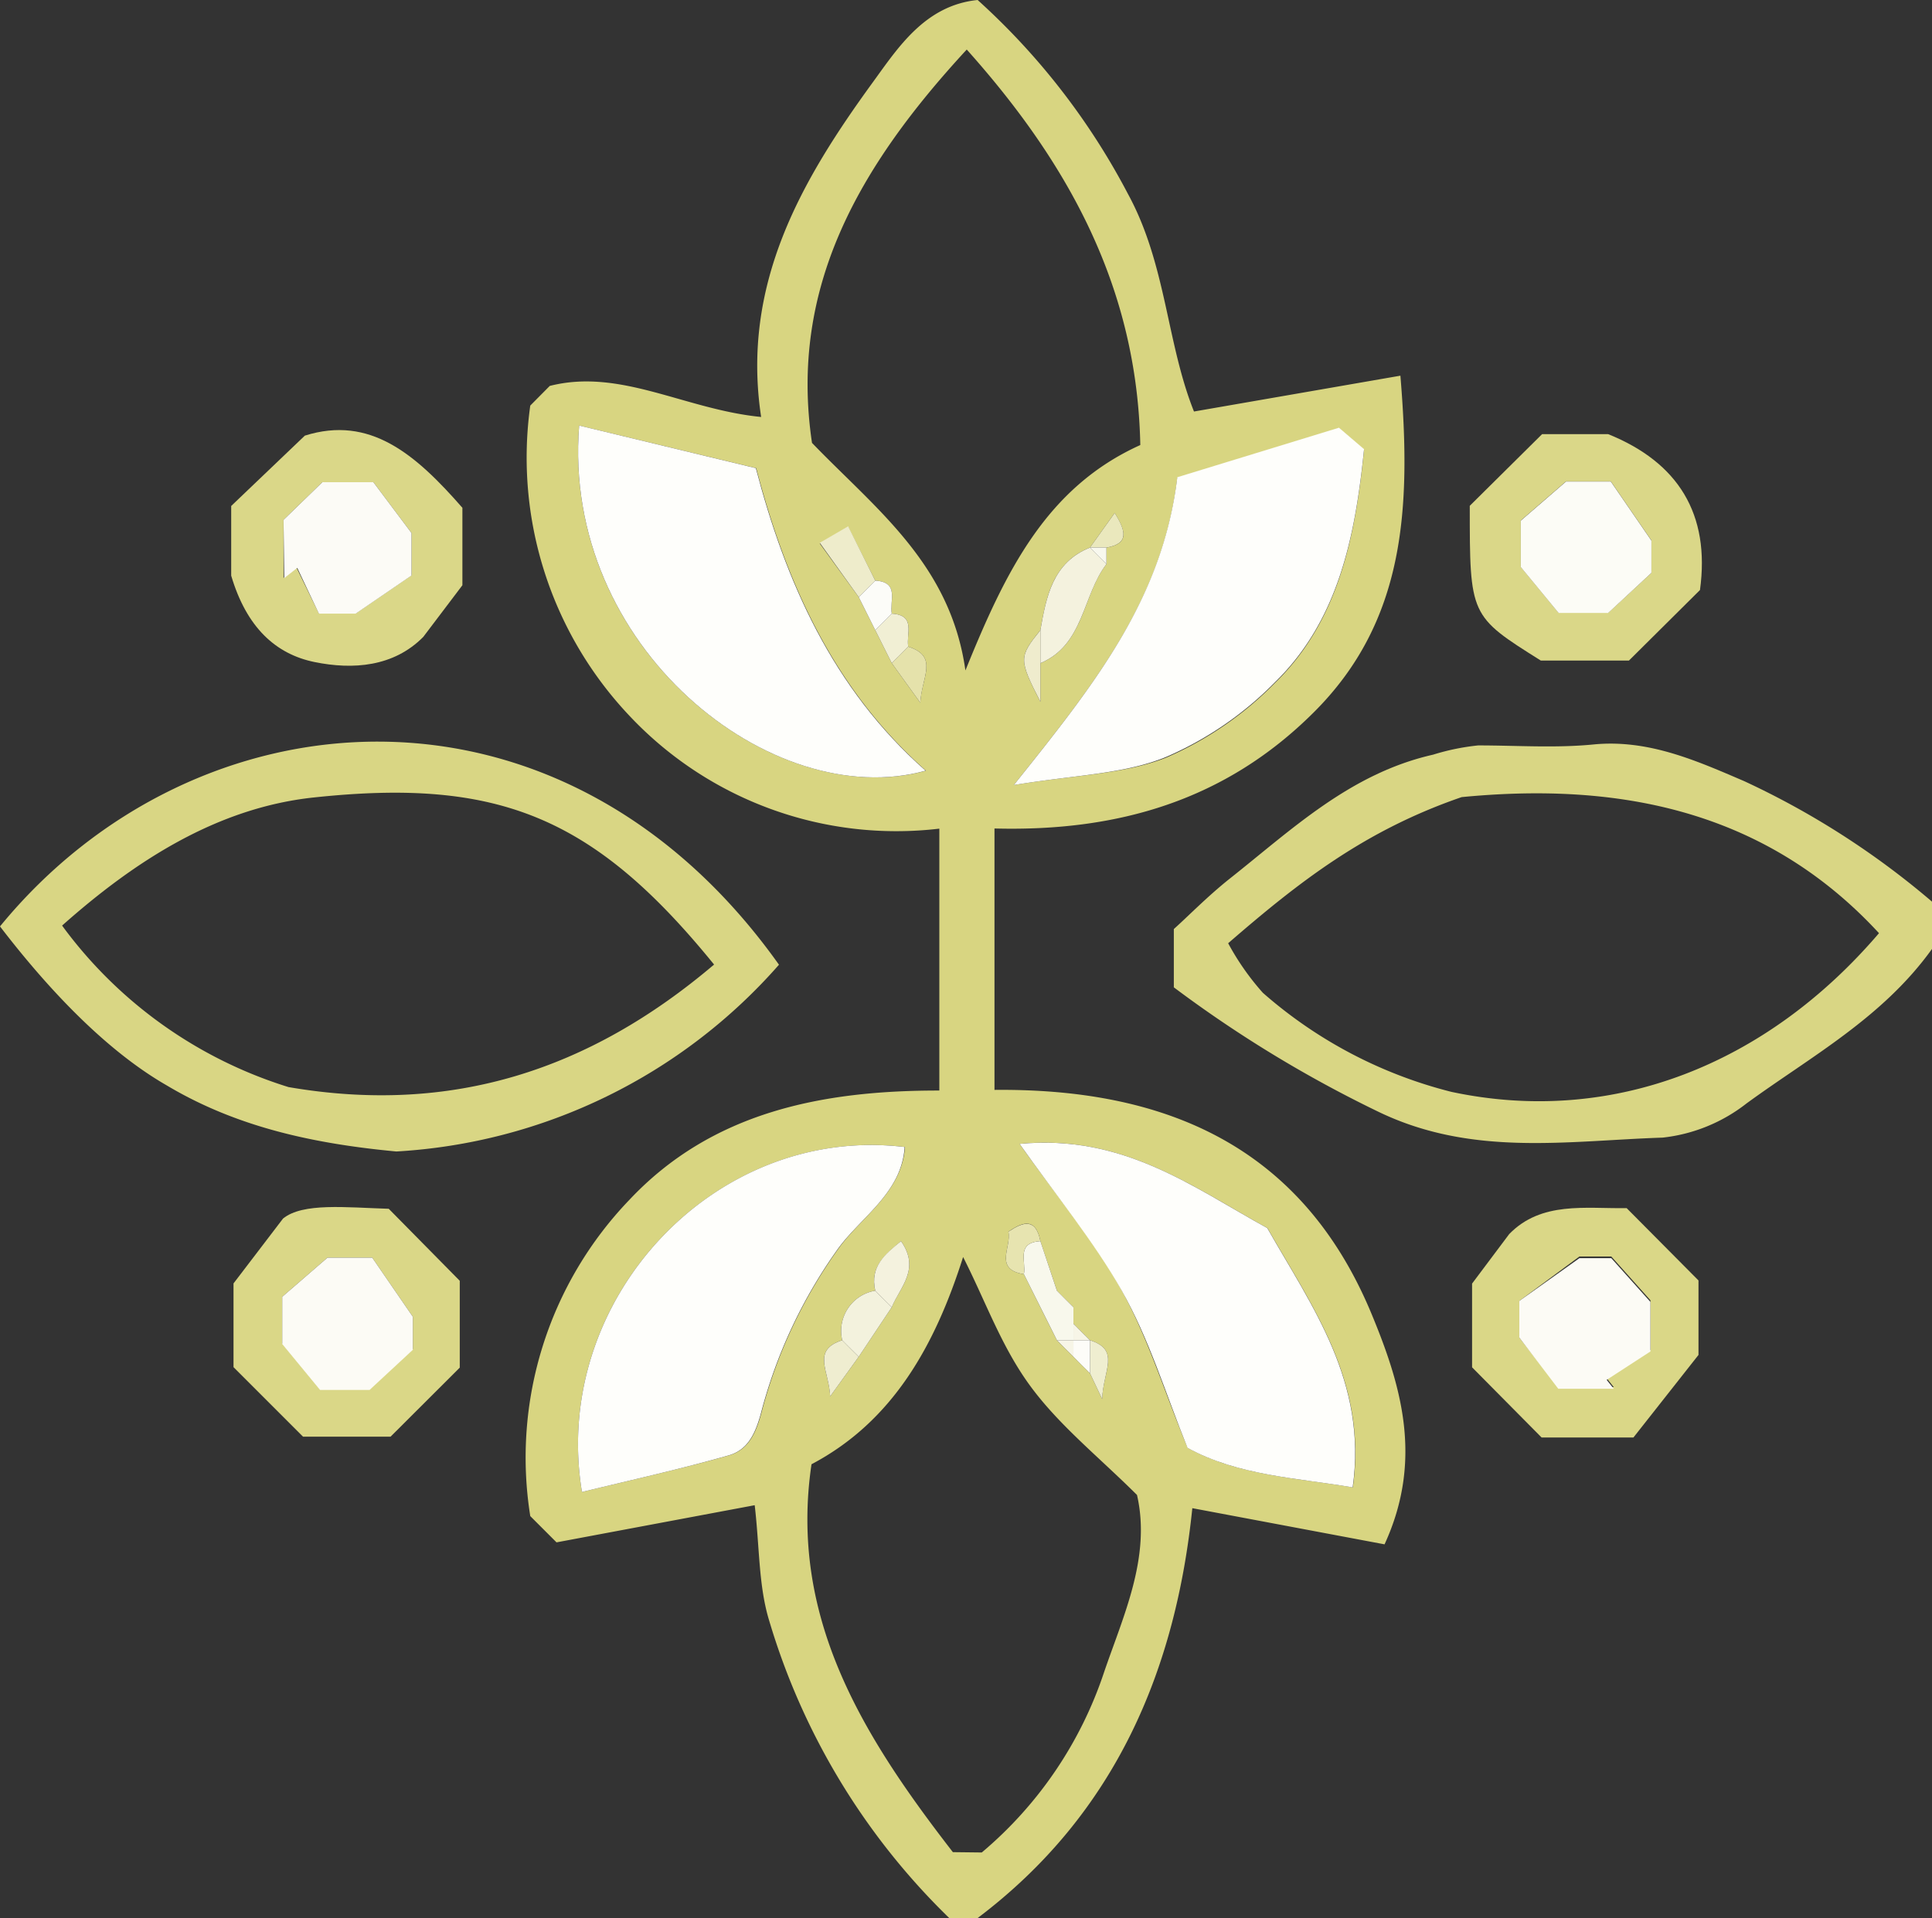 <svg xmlns="http://www.w3.org/2000/svg" viewBox="0 0 116.99 116.15"><rect x="0" y="0" width="116.99" height="116.15" fill="#333333" stroke="none"/><defs><style>.cls-1{fill:#d8d581;}.cls-2{fill:#d9d684;}.cls-3{fill:#dad788;}.cls-4{fill:#dad787;}.cls-5{fill:#fefefb;}.cls-6{fill:#f4f2de;}.cls-7{fill:#f8f8ec;}.cls-8{fill:#eeeccb;}.cls-9{fill:#f3f2dd;}.cls-10{fill:#e7e4b0;}.cls-11{fill:#f1efd4;}.cls-12{fill:#fcfcf8;}.cls-13{fill:#efeccd;}.cls-14{fill:#efedd0;}.cls-15{fill:#e5e2ab;}.cls-16{fill:#efeed0;}.cls-17{fill:#eae8bd;}.cls-18{fill:#fdfcf8;}.cls-19{fill:#f8f8ee;}.cls-20{fill:#f7f5e7;}.cls-21{fill:#fcfbf6;}.cls-22{fill:#fcfbf5;}.cls-23{fill:#fcfcf6;}.cls-24{fill:#fdfefb;}.cls-25{fill:#fdfefc;}</style></defs><title>Green Workshop</title><g id="Layer_2" data-name="Layer 2"><g id="Layer_1-2" data-name="Layer 1"><path class="cls-1" d="M84.8,22.75c.66,8,.32,14.87-5.28,20.42-5.31,5.28-11.79,7.2-19.3,7V66C70.51,65.9,78.76,69.36,83,79.44c1.84,4.41,3.21,8.92.84,14.08L72.2,91.33c-1,9.73-4.6,18.48-13,24.82H57.48a41.61,41.61,0,0,1-10.9-18c-.65-2.11-.58-4.44-.88-7l-12,2.25-1.59-1.59a22.52,22.52,0,0,1,6-19.15c5-5.32,11.66-6.63,18.77-6.62V50.18a22.18,22.18,0,0,1-18.77-6.84,22.75,22.75,0,0,1-6-18.78l1.18-1.19c4.28-1.09,8.19,1.43,12.8,1.88C44.87,17.19,48.55,10.9,52.84,5,54.35,2.93,56,.32,59.2,0a42.13,42.13,0,0,1,9.1,11.74c2.33,4.27,2.33,9,4,13.18ZM66,81.16c-.33-.33-.67-.66-1-1v-1c-.33-.33-.67-.66-1-1-.33-1-.67-2-1-3-.28-1.44-1.06-1.18-1.94-.57.21.91-.91,2.28.94,2.57.67,1.34,1.33,2.67,2,4,.33.34.67.67,1,1s.67.67,1,1l.74,1.56C66.8,83,67.87,81.75,66,81.16Zm1-48c1.4-.24,1.17-1,.5-2.1L66,33.16c-2.27.91-2.65,3-3,5-1.31,1.63-1.32,1.76,0,4.34V40.16c2.65-1.12,2.53-4.08,4-6Zm-13,7,1.73,2.4c.07-1.56,1.14-2.8-.73-3.4-.15-.75.5-1.91-1-2-.15-.75.5-1.91-1-2l-1.64-3.25-1.72,1L52,36.16c.33.67.67,1.34,1,2S53.67,39.5,54,40.16Zm-1,38a2.47,2.47,0,0,0-2,3c-1.87.6-.8,1.84-.73,3.4L52,82.16l2-3c.5-1.22,1.75-2.31.56-4C53.58,76,52.67,76.69,53,78.16ZM58.54,3C52.08,10,47.76,17.36,49.17,26.82c3.85,4,8.38,7.32,9.29,13.78,2.43-6,4.9-11.08,10.59-13.65C68.86,17.45,64.73,9.92,58.54,3Zm.91,109.18a24.25,24.25,0,0,0,7.4-10.9c1.17-3.43,2.86-7,2-10.75-2.32-2.31-4.72-4.22-6.47-6.61s-2.68-5.08-4.06-7.8c-1.69,5.32-4.23,9.94-9.18,12.55C47.76,98,52.31,105.2,57.7,112.16ZM35.07,25.77c-1.07,13.44,11.7,23.48,21,20.9-5.66-5-8.5-11.53-10.28-18.32Zm.17,64.58c3.17-.77,6.06-1.41,8.91-2.22,1.11-.32,1.58-1.23,1.93-2.48A30.15,30.15,0,0,1,50.8,75.57c1.38-1.9,3.81-3.37,4-6.11C43.24,68.07,33.32,78.76,35.24,90.35ZM61.39,47.54c3.72-.62,6.66-.65,9.22-1.66a20.8,20.8,0,0,0,6.57-4.5c3.86-3.75,4.88-8.82,5.42-14.14l-1.52-1.3-9.79,3C70.4,36.33,66.25,41.46,61.39,47.54Zm.35,21.73c2.26,3.19,4.53,5.85,6.18,8.86s2.61,6.23,4,9.55c3.1,1.69,6.62,1.81,10,2.39.9-6.39-2.46-10.93-5.17-15.7C72.22,71.88,68,68.67,61.74,69.27Z"/><path class="cls-2" d="M24,69.73c-5-.47-9.66-1.47-13.9-4C6.91,63.9,3.49,60.65,0,56.1c11.8-14.41,34-16.2,47.17,2.32A33.36,33.36,0,0,1,24,69.73ZM43.24,58.41c-7.31-9-13.12-11.3-24.22-10.12-5.88.62-10.87,3.86-15.26,7.76a26.85,26.85,0,0,0,13.71,9.78C27.35,67.53,35.7,64.81,43.24,58.41Z"/><path class="cls-2" d="M117,54.61v2.84c-3,4.19-7.35,6.53-11.24,9.37a10,10,0,0,1-5.08,2.07c-5.75.19-11.5,1.17-17.16-1.54a74.94,74.94,0,0,1-12.44-7.56V56.26c.86-.77,2-1.94,3.32-3,3.8-3,7.34-6.42,12.38-7.56a13.93,13.93,0,0,1,2.73-.56c2.33,0,4.68.17,7-.06,3.33-.32,6.25,1,9.1,2.22A49.63,49.63,0,0,1,117,54.61ZM74.37,57.12a15.64,15.64,0,0,0,2.1,3,27.42,27.42,0,0,0,11.42,6c9.72,2.07,19.07-1.63,25.89-9.61-7.22-7.83-16.47-9.09-25.27-8.24C82.7,50.27,78.74,53.33,74.37,57.12Z"/><path class="cls-3" d="M28,30.75v4.69l-2.37,3.13c-1.79,1.81-4.25,2-6.59,1.52S14.93,38,14,34.86V30.64l4.46-4.26C22.4,25.14,25.15,27.49,28,30.75Zm-10.83.73V35l.79-.62,1.35,2.77h2.23l3.38-2.31V32.28L22.61,29.2H19.52Z"/><path class="cls-4" d="M23.54,73.2l4.3,4.36v5.26L23.65,87h-5.3l-4.21-4.21V77.72l3-3.93C18.34,72.82,20.94,73.12,23.54,73.2ZM25,79.74l-2.46-3.58H19.83l-2.74,2.37v2.81l2.29,2.78h3L25,81.69Z"/><path class="cls-4" d="M98.5,73.16l4.35,4.38v4.51l-3.94,5H93.35L89.14,82.8V77.73l2.25-3C93.34,72.73,96,73.2,98.5,73.16ZM92,81l2.36,3h3.36l-.43-.54,2.65-1.72v-3l-2.37-2.65H95.64L92,78.78Z"/><path class="cls-3" d="M102.94,35.73,98.64,40H93.3c-4.3-2.7-4.3-2.7-4.3-9.37l4.38-4.34h4C101.62,28,103.57,31.13,102.94,35.73Zm-2.94-3-2.46-3.58H94.83l-2.74,2.37v2.81l2.29,2.78h3L100,34.69Z"/><path class="cls-5" d="M35.07,25.77l10.7,2.58c1.78,6.79,4.62,13.34,10.28,18.32C46.77,49.25,34,39.21,35.07,25.77Z"/><path class="cls-5" d="M35.24,90.35c-1.92-11.59,8-22.28,19.54-20.89-.17,2.74-2.6,4.21-4,6.11a30.15,30.15,0,0,0-4.72,10.08c-.35,1.25-.82,2.16-1.93,2.48C41.3,88.94,38.41,89.58,35.24,90.35Z"/><path class="cls-5" d="M61.39,47.54c4.86-6.08,9-11.21,9.9-18.64l9.79-3,1.52,1.3c-.54,5.32-1.56,10.39-5.42,14.14a20.8,20.8,0,0,1-6.57,4.5C68.05,46.89,65.11,46.92,61.39,47.54Z"/><path class="cls-5" d="M61.74,69.27c6.26-.6,10.48,2.61,15,5.1,2.71,4.77,6.07,9.31,5.17,15.7-3.39-.58-6.91-.7-10-2.39-1.34-3.32-2.33-6.61-4-9.55S64,72.46,61.74,69.27Z"/><path class="cls-6" d="M67,34.16c-1.47,1.92-1.35,4.88-4,6v-2c.35-2,.73-4.09,3-5C66.33,33.5,66.67,33.83,67,34.16Z"/><path class="cls-7" d="M65,79.16v2H64c-.67-1.33-1.33-2.66-2-4,.15-.75-.5-1.91,1-2,.33,1,.67,2,1,3C64.33,78.5,64.67,78.83,65,79.16Z"/><path class="cls-8" d="M52,36.16l-2.36-3.29,1.72-1L53,35.16C52.67,35.5,52.33,35.83,52,36.16Z"/><path class="cls-9" d="M51,81.16a2.47,2.47,0,0,1,2-3c.33.34.67.67,1,1l-2,3C51.67,81.83,51.33,81.5,51,81.16Z"/><path class="cls-6" d="M54,79.16c-.33-.33-.67-.66-1-1-.33-1.47.58-2.2,1.56-3C55.75,76.85,54.5,77.94,54,79.16Z"/><path class="cls-10" d="M63,75.16c-1.5.09-.85,1.25-1,2-1.85-.29-.73-1.66-.94-2.57C61.94,74,62.72,73.72,63,75.16Z"/><path class="cls-11" d="M54,37.16c1.5.09.85,1.25,1,2-.33.34-.67.67-1,1-.33-.66-.67-1.33-1-2C53.33,37.83,53.67,37.5,54,37.16Z"/><path class="cls-12" d="M54,37.16c-.33.34-.67.67-1,1-.33-.66-.67-1.33-1-2,.33-.33.67-.66,1-1C54.5,35.25,53.85,36.41,54,37.16Z"/><path class="cls-13" d="M63,38.16V42.5C61.68,39.92,61.69,39.79,63,38.16Z"/><path class="cls-14" d="M52,82.16l-1.73,2.4c-.07-1.56-1.14-2.8.73-3.4C51.33,81.5,51.67,81.83,52,82.16Z"/><path class="cls-15" d="M54,40.16c.33-.33.67-.66,1-1,1.87.6.8,1.84.73,3.4Z"/><path class="cls-16" d="M66,81.16c1.87.59.8,1.83.74,3.56L66,83.16Z"/><path class="cls-17" d="M66,33.16l1.5-2.1c.67,1.08.9,1.86-.5,2.1Z"/><path class="cls-18" d="M66,81.16v2c-.33-.33-.67-.66-1-1v-1Z"/><path class="cls-19" d="M66,33.16h1v1C66.67,33.83,66.33,33.5,66,33.16Z"/><path class="cls-20" d="M65,79.16c-.33-.33-.67-.66-1-1C64.33,78.5,64.67,78.83,65,79.16Z"/><path class="cls-20" d="M66,81.16H65v-1C65.33,80.5,65.67,80.83,66,81.16Z"/><path class="cls-20" d="M65,81.16v1c-.33-.33-.67-.66-1-1Z"/><path class="cls-21" d="M17.17,31.48l2.35-2.28h3.09l2.31,3.08v2.57l-3.38,2.31H19.31L18,34.39l-.79.62Z"/><path class="cls-22" d="M25,79.74v2l-2.62,2.43h-3l-2.29-2.78V78.53l2.74-2.37h2.71Z"/><path class="cls-22" d="M92,81V78.78l3.64-2.59h1.93l2.37,2.65v3l-2.65,1.72.43.54H94.36Z"/><path class="cls-23" d="M100,32.74v1.95l-2.62,2.43h-3l-2.29-2.78V31.53l2.74-2.37h2.71Z"/><path class="cls-24" d="M53,35.16c-.33.34-.67.67-1,1C52.33,35.83,52.67,35.5,53,35.16Z"/><path class="cls-25" d="M52,82.16c-.33-.33-.67-.66-1-1C51.33,81.5,51.67,81.83,52,82.16Z"/></g></g></svg>